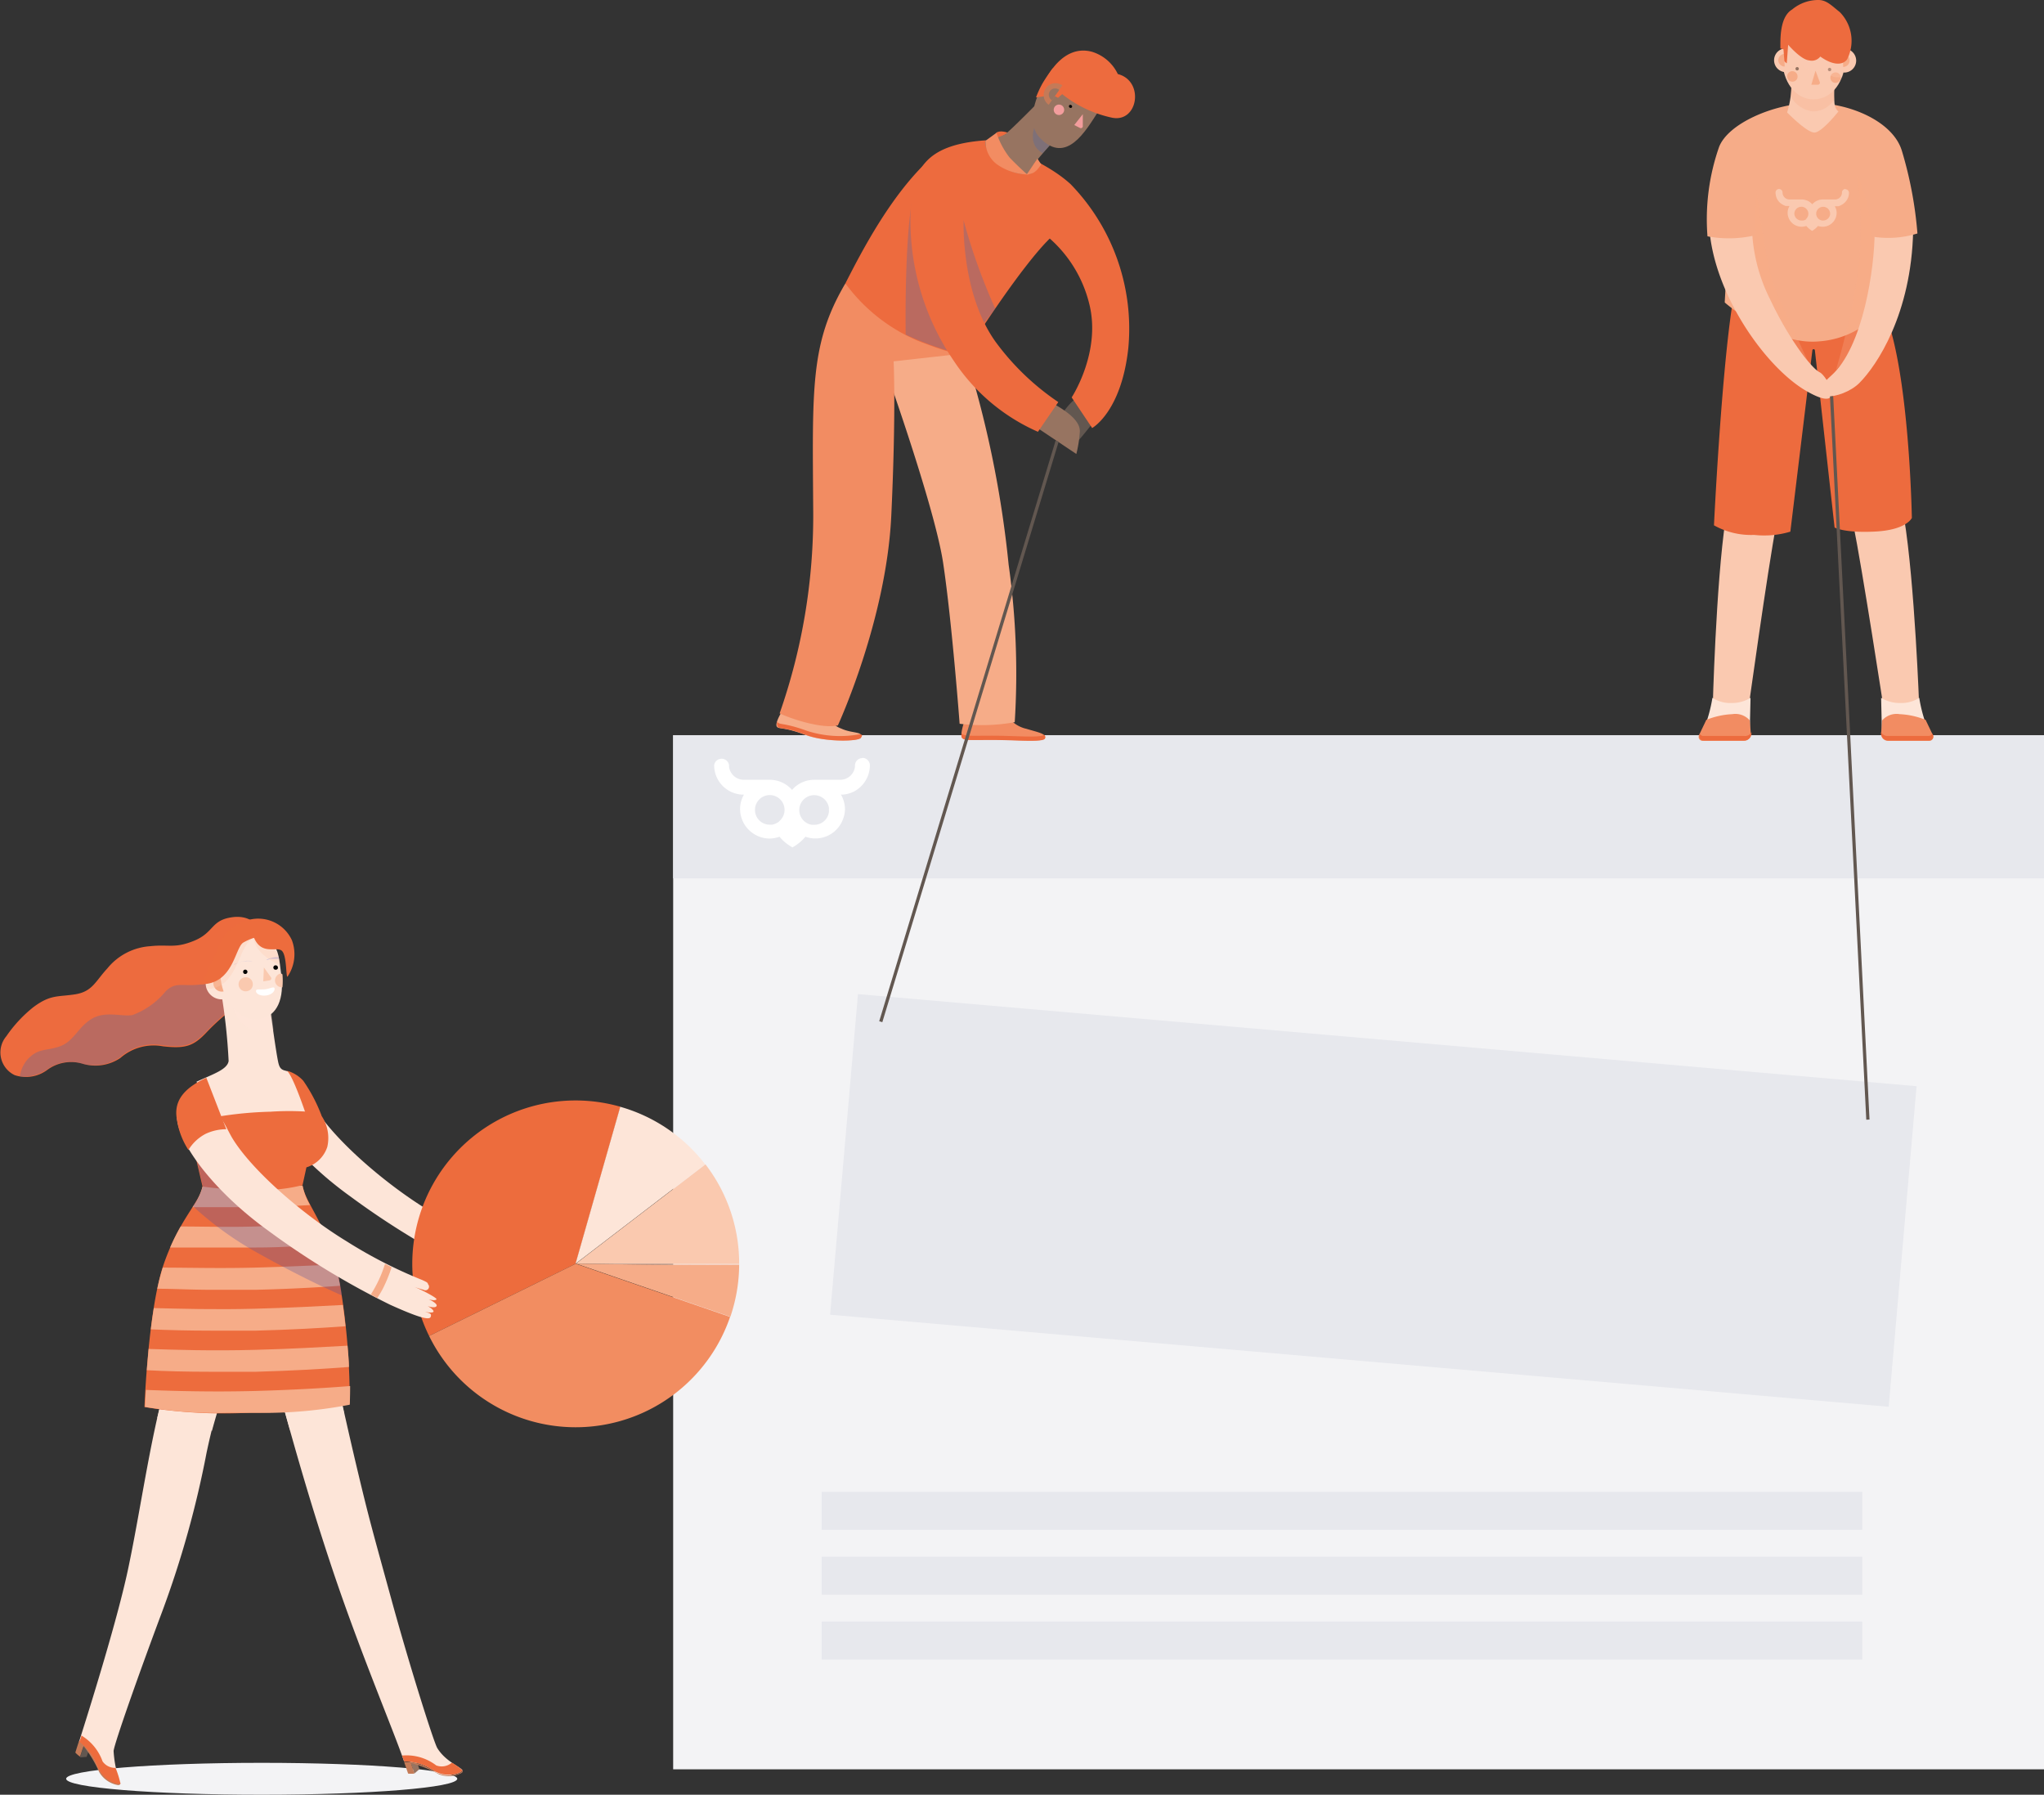 <svg xmlns="http://www.w3.org/2000/svg" viewBox="0 0 157.62 138.37"><rect x="0" y="0" width="157.62" height="138.37" fill="#333333" stroke="none"/><defs><style>.cls-1{isolation:isolate;}.cls-2{fill:#f3f3f5;}.cls-3{fill:#e7e8ed;}.cls-4{fill:#fff;}.cls-19,.cls-5{fill:none;stroke-miterlimit:10;}.cls-5{stroke:#e7e8ed;}.cls-11,.cls-16,.cls-17,.cls-20,.cls-21,.cls-23,.cls-26,.cls-27,.cls-5{mix-blend-mode:multiply;}.cls-6{fill:#625750;}.cls-7{fill:#977461;}.cls-8{fill:#ed6b3e;}.cls-9{fill:#f28c62;}.cls-10,.cls-16{fill:#f6ac88;}.cls-11{fill:#4367af;}.cls-11,.cls-16,.cls-17,.cls-20,.cls-23,.cls-27{opacity:0.3;}.cls-12{fill:#010101;}.cls-13{fill:#f39d9d;}.cls-14{fill:#c47a58;}.cls-15,.cls-17{fill:#fac9b0;}.cls-18,.cls-20,.cls-26{fill:#fde5d8;}.cls-19{stroke:#625750;stroke-width:0.25px;}.cls-21{fill:#c3b9dc;}.cls-22,.cls-23{fill:#fac9af;}.cls-24{fill:#ed6c3d;}.cls-25{fill:#c57b57;}.cls-27{fill:#504f9d;}.cls-28{fill:#f5d0c0;}.cls-29{fill:#f28d61;}</style></defs><g class="cls-1"><g id="Capa_2" data-name="Capa 2"><g id="Capa_1-2" data-name="Capa 1"><rect class="cls-2" x="51.91" y="56.68" width="105.71" height="79.73"/><rect class="cls-3" x="51.91" y="56.68" width="105.71" height="11.04"/><path class="cls-4" d="M66.5,58.45a.57.57,0,0,0-.57.57h0v.1a1.15,1.15,0,0,1-1.14,1h-2a2.24,2.24,0,0,0-1.71.78,2.55,2.55,0,0,0-.43-.38,2.29,2.29,0,0,0-1.29-.4h-2a1.15,1.15,0,0,1-1.14-1V59a.58.58,0,0,0-1.15,0,2.3,2.3,0,0,0,.31,1.14v0a2.31,2.31,0,0,0,.86.84,2.25,2.25,0,0,0,.53.21,1.85,1.85,0,0,0,.41.07h.19a2.21,2.21,0,0,0-.3,1.1v0a2.29,2.29,0,0,0,2.28,2.29,2.43,2.43,0,0,0,.76-.14,3.43,3.43,0,0,0,1,.82,3.54,3.54,0,0,0,1-.82,2.27,2.27,0,0,0,2.91-1.39,2.18,2.18,0,0,0,.14-.76v0a2.33,2.33,0,0,0-.31-1.1H65a1.85,1.85,0,0,0,.41-.07A2.25,2.25,0,0,0,65.9,61a2.31,2.31,0,0,0,.86-.84v0A2.27,2.27,0,0,0,67.08,59a.58.58,0,0,0-.57-.57Zm-6.42,4.89a1.34,1.34,0,0,1-.53.24h-.19a1.13,1.13,0,0,1-1.14-1.11v-.06a1.14,1.14,0,1,1,1.85.92Zm3.85-.86a1.13,1.13,0,0,1-1.14,1.11H62.6a1.15,1.15,0,1,1,1.32-1.32.86.86,0,0,1,0,.16v.06Z"/><rect class="cls-3" x="63.36" y="115.02" width="80.25" height="2.93"/><rect class="cls-3" x="63.36" y="120.02" width="80.25" height="2.93"/><rect class="cls-3" x="63.36" y="125.02" width="80.25" height="2.93"/><rect class="cls-3" x="64.93" y="80.15" width="81.94" height="24.81" transform="translate(8.42 -8.83) rotate(4.97)"/><polyline class="cls-5" points="67.92 91.25 71.6 88.3 75.98 97.16 87.53 84.16 90.21 90.66 96.71 88.3 100.84 87.56 103.48 92.56 110.89 99.08"/><path class="cls-6" d="M82.87,30.79a4.9,4.9,0,0,0-1.15,1.46,17.72,17.72,0,0,0,1.15,2c.09,0,1-1.12,1.48-1.74Z"/><path class="cls-7" d="M81.19,31.1c1,.56,2.11,1.31,2.08,2.17A9.48,9.48,0,0,1,83,35L79.86,32.9Z"/><path class="cls-8" d="M76.82,10.24c.31-.24.92,0,.92,0l-.82.48Z"/><path class="cls-9" d="M74.34,55.69s-.31.9-.16,1.15.47.19,2.36.19,4,.21,4.06-.13-.52-.43-1.45-.71a2.41,2.41,0,0,1-1.24-.71Z"/><path class="cls-8" d="M80.52,56.66c-.36.24-2.26.06-4,.06s-2.2.06-2.36-.19v0a.55.55,0,0,0,0,.33c.16.25.47.19,2.36.19s4,.21,4.06-.13A.21.21,0,0,0,80.52,56.66Z"/><path class="cls-10" d="M60.25,54.93s-.48.79-.36,1.06.48,0,2.26.69c1.46.54,4,.49,4.18.21.33-.52-.58-.31-1.46-.72a1.82,1.82,0,0,1-1.06-1Z"/><path class="cls-8" d="M66.34,56.6a8.28,8.28,0,0,1-4.13-.26c-1.78-.65-2.14-.43-2.26-.69a.17.17,0,0,1,0-.07.63.63,0,0,0,0,.41c.12.26.48,0,2.26.69,1.46.54,4,.49,4.18.21S66.41,56.66,66.34,56.6Z"/><path class="cls-10" d="M74.31,26.85a81.17,81.17,0,0,1,3.47,16.69,60.06,60.06,0,0,1,.47,12.14A14.22,14.22,0,0,1,74,55.8s-.59-7.86-1.27-12.39-4.84-16.06-4.84-16.06Z"/><path class="cls-9" d="M65.19,21.85c-2.73,4.63-2.54,8.13-2.48,17.53A46.15,46.15,0,0,1,60.12,55c.9.43,3.28,1.21,4.49.93,0,0,3.74-8.1,4.12-16.17s.18-11.9.18-11.9L74,27.29Z"/><path class="cls-8" d="M71.77,12.2c-3,2.74-5.23,7-6.58,9.65a13.44,13.44,0,0,0,5.58,4.42c3.54,1.39,3.68,1,3.68,1s4.32-6.88,6.7-9.07a7.3,7.3,0,0,0-4.47-3.81A21.07,21.07,0,0,1,71.77,12.2Z"/><path class="cls-11" d="M70.59,14.4c-.89,2.7-.75,11.4-.75,11.4A24.1,24.1,0,0,0,74,27.29l2.75-3.49A45.44,45.44,0,0,1,74.31,17C73.66,14.13,70.59,14.4,70.59,14.4Z"/><path class="cls-8" d="M76,10.82c-4.74.33-5.64,2.32-5.78,5.49a19.17,19.17,0,0,0,3.35,11.54,15,15,0,0,0,6.47,5.44L81.61,31a19.49,19.49,0,0,1-4.84-4.65C74.08,22.59,74.31,17,74.31,17l6.08.93A9.85,9.85,0,0,1,84,23.44c.93,3.72-1.36,7.2-1.36,7.2L84.22,33s2.26-1.24,2.79-6.18A16,16,0,0,0,82.56,14.2C80.26,12.09,76,10.82,76,10.82Z"/><path class="cls-7" d="M79.6,13.36a1,1,0,0,1,.16-.76A31.13,31.13,0,0,1,82.7,9.45l-2.21-2S78,10,77.49,10.37a6.9,6.9,0,0,1-1.51.48C75.81,11.73,77.62,13.8,79.6,13.36Z"/><path class="cls-11" d="M80.11,11.6a1.94,1.94,0,0,0,.29.21C81.22,10.89,82,10,82,10L80.39,8.66C79.58,9.73,79.35,10.94,80.11,11.6Z"/><path class="cls-7" d="M80.68,6.08c-.76,1.18-1.66,3.42-.44,4.6,2,2,3.46-.54,4.49-2.15Z"/><path class="cls-8" d="M80.68,6.08a9.27,9.27,0,0,0,5.1,3c2,.37,2.47-2.85.42-3.37a3.26,3.26,0,0,0-2-1.72C81.91,3.38,80.68,6.08,80.68,6.08Z"/><path class="cls-8" d="M79.89,7.51l.74-.1.78-1-.22-1.16a13.08,13.08,0,0,0-.8,1.18A8.09,8.09,0,0,0,79.89,7.51Z"/><polygon class="cls-8" points="81.68 6.93 81.32 7.41 81.59 7.54 82.05 7.13 81.68 6.93"/><path class="cls-12" d="M82.67,8.26a.13.13,0,0,1-.22-.14.13.13,0,0,1,.18,0A.14.14,0,0,1,82.67,8.26Z"/><path class="cls-13" d="M82,8.68a.4.4,0,1,1-.68-.43.4.4,0,0,1,.68.43Z"/><path class="cls-13" d="M83.5,8.8v.93a.15.15,0,0,1-.21.14l-.45-.23Z"/><path class="cls-14" d="M80.87,8.08a.92.92,0,0,1-.22-1.28.91.91,0,0,1,1.27-.22Z"/><path class="cls-7" d="M81.12,7.73a.49.49,0,1,1,.56-.8Z"/><path class="cls-9" d="M76,10.85l.84-.61a6.45,6.45,0,0,0,1,1.89c.58.62,1.37,1.32,1.37,1.32a4.29,4.29,0,0,1-2.37-.81A2.18,2.18,0,0,1,76,10.85Z"/><path class="cls-9" d="M79.17,13.46,80,12.23l.29.44s-.32.57-.72.7S79.17,13.46,79.17,13.46Z"/><path class="cls-15" d="M133.07,40c-.76,5.1-1,14.66-1,14.66l2.71.3s1.52-11,2.21-14.62Z"/><path class="cls-15" d="M146.83,39.91C147.66,45,148,54.56,148,54.56l-2.7.34s-1.68-11-2.41-14.59Z"/><path class="cls-8" d="M133.6,23.38c-.87,5.52-1.43,17.12-1.43,17.12a5.84,5.84,0,0,0,3.1.74,7,7,0,0,0,2.79-.25l1.7-14a.1.1,0,0,1,.19,0l1.52,13.68s.75.44,3.16.31,2.8-1.05,2.8-1.05-.19-11.29-2.11-15.88Z"/><path class="cls-10" d="M134.14,13.38A78.33,78.33,0,0,0,133,23.32s3.76,3.32,7.25,3a6.88,6.88,0,0,0,5.09-2.79L144,12.22Z"/><path class="cls-16" d="M135.37,13.8a66.94,66.94,0,0,0,1.28,7.86c.4,1.07,2.74,6.14,2.74,6.14s-4.14-5.16-4.53-6.91S135.37,13.8,135.37,13.8Z"/><path class="cls-16" d="M143.18,13.31s2.14,3.56,2,5.4a28.15,28.15,0,0,1-1.37,6.65,13.41,13.41,0,0,1-2.23,3.16,58.78,58.78,0,0,0,1.72-7.7A30.68,30.68,0,0,0,143.18,13.31Z"/><path class="cls-15" d="M131.81,17.57c.36,5.13,4.35,10.78,7.51,12.59s1.61-1.16,1-1.46-2.34-2.48-3.83-5.64a13,13,0,0,1-1.39-5.54Z"/><path class="cls-15" d="M144.56,17.85c0,2.83-.89,8.93-3.35,11.11s.84,1.91,2.18.56,4-5.3,4.14-11.72Z"/><path class="cls-10" d="M132.56,11.34c.7-1.83,4.23-3.35,7.11-3.4s6.33,1.4,7,3.72A30.37,30.37,0,0,1,147.86,18a7.6,7.6,0,0,1-3.49.24,14.25,14.25,0,0,0-1.25-5h-7.45a23.66,23.66,0,0,0-.28,4.89,8.92,8.92,0,0,1-3.72.09A16.89,16.89,0,0,1,132.56,11.34Z"/><path class="cls-15" d="M138.14,6.45a7.25,7.25,0,0,1-.33,2.22s1.52,1.55,2.1,1.55,1.86-1.63,1.86-1.63-.27-.15-.31-.69a10,10,0,0,1,0-1.29Z"/><path class="cls-16" d="M141.44,7.68a13.8,13.8,0,0,1,.17-2.55h-3.39s0,1.09-.13,2.29a2.24,2.24,0,0,0,1.71,1.17A1.94,1.94,0,0,0,141.44,7.68Z"/><path class="cls-15" d="M142.28,4.54c0,1.73-1,3.11-2.42,3.12s-2.42-1.39-2.42-3.12,1.08-3.11,2.42-3.11S142.28,2.82,142.28,4.54Z"/><path class="cls-7" d="M138.68,5.39a.13.13,0,1,1,0-.18A.13.13,0,0,1,138.68,5.39Z"/><path class="cls-7" d="M141.18,5.45a.13.13,0,1,1,0-.18A.13.13,0,0,1,141.18,5.45Z"/><path class="cls-10" d="M138.56,6.11a.4.4,0,0,1-.56.12.4.4,0,0,1,.43-.68A.42.42,0,0,1,138.56,6.11Z"/><path class="cls-10" d="M141.89,6.2a.41.41,0,0,1-.56.13.41.41,0,0,1-.12-.56.4.4,0,0,1,.68.43Z"/><path class="cls-10" d="M140,5.45l.33.88a.15.15,0,0,1-.15.2l-.5,0Z"/><path class="cls-15" d="M137.63,5.56a.92.92,0,0,1,0-1.83Z"/><path class="cls-10" d="M137.62,5.13a.5.5,0,0,1-.49-.48.49.49,0,0,1,.48-.49Z"/><path class="cls-17" d="M137.89,3.47a3.32,3.32,0,0,0,1.81,2,.83.83,0,0,0,.79-.21s.56.66,1.06.69.51,0,.51,0a7.9,7.9,0,0,0,.34-1.52C142.43,3.85,137.89,3.47,137.89,3.47Z"/><path class="cls-15" d="M142.12,5.59a.92.92,0,1,0,0-1.83Z"/><path class="cls-10" d="M142.13,5.16a.49.49,0,1,0,0-1Z"/><path class="cls-8" d="M140.37,4.36c.95.68,1.7.69,2.06.23a3.15,3.15,0,0,0-.56-3.66c-.63-.5-1-.91-1.61-.93a3.14,3.14,0,0,0-2.06.73c-1,.59-.9,2.4-.91,3l.24.07.07.91s.17.2.18.16.11-1.42.11-1.42,1,1.17,1.64,1.21A.83.83,0,0,0,140.37,4.36Z"/><path class="cls-18" d="M132.05,53.8a2.51,2.51,0,0,0,1.45.4,2.73,2.73,0,0,0,1.49-.4l-.06,2.61-3.57-.13A11.27,11.27,0,0,0,132.05,53.8Z"/><path class="cls-9" d="M131.58,55.5a6.11,6.11,0,0,1,2-.44,1.48,1.48,0,0,1,1.35.48l.08,1a.54.54,0,0,1-.53.58H131.3a.31.31,0,0,1-.28-.45Z"/><path class="cls-8" d="M134.52,56.74h-3.17a.3.3,0,0,1-.28-.19l0,.09a.31.31,0,0,0,.28.45h3.18a.54.54,0,0,0,.53-.58v-.07A.53.53,0,0,1,134.52,56.74Z"/><path class="cls-18" d="M148,53.8a2.51,2.51,0,0,1-1.45.4,2.73,2.73,0,0,1-1.49-.4l.06,2.61,3.57-.13A11.27,11.27,0,0,1,148,53.8Z"/><path class="cls-9" d="M148.49,55.5a6.11,6.11,0,0,0-2-.44,1.48,1.48,0,0,0-1.35.48l-.08,1a.54.54,0,0,0,.53.58h3.18a.31.31,0,0,0,.28-.45Z"/><path class="cls-8" d="M145.54,56.74h3.18a.3.3,0,0,0,.28-.19l.05.09a.31.31,0,0,1-.28.45h-3.18a.54.54,0,0,1-.53-.58v-.07A.53.53,0,0,0,145.54,56.74Z"/><path class="cls-15" d="M142.31,14.57a.27.27,0,0,0-.27.27h0s0,0,0,.05a.54.54,0,0,1-.54.49h-.94a1.07,1.07,0,0,0-.81.37,1.12,1.12,0,0,0-.2-.18,1.1,1.1,0,0,0-.61-.19H138a.54.54,0,0,1-.54-.49v-.05a.28.28,0,0,0-.27-.27.27.27,0,0,0-.27.27,1.11,1.11,0,0,0,.14.54h0a1,1,0,0,0,.4.39,1.12,1.12,0,0,0,.25.11l.2,0H138a1,1,0,0,0-.15.52v0a1.08,1.08,0,0,0,1.08,1.08,1.09,1.09,0,0,0,.36-.06,1.82,1.82,0,0,0,.45.38,1.65,1.65,0,0,0,.45-.38,1.08,1.08,0,0,0,1.44-1v0a1.07,1.07,0,0,0-.14-.52h.09l.19,0a1.12,1.12,0,0,0,.25-.11,1.1,1.1,0,0,0,.41-.39h0a1,1,0,0,0,.15-.54.28.28,0,0,0-.27-.27Zm-3,2.31A.47.47,0,0,1,139,17h-.09a.54.54,0,0,1-.54-.53h0a.54.54,0,1,1,.88.43Zm1.82-.41a.54.54,0,0,1-.54.53h-.09a.54.54,0,0,1-.44-.62.54.54,0,0,1,1.06,0,.22.22,0,0,1,0,.08h0Z"/><line class="cls-19" x1="81.52" y1="34.01" x2="67.92" y2="78.77"/><line class="cls-19" x1="141.24" y1="30.55" x2="144.04" y2="86.32"/><ellipse class="cls-2" cx="20.18" cy="137.14" rx="15.08" ry="1.23"/><path class="cls-2" d="M51.91,108.24v0Z"/><path class="cls-8" d="M1.13,82.89a1.94,1.94,0,0,1-.64-3,10.31,10.31,0,0,1,2.07-2.23c1.33-1,1.89-.79,3.23-1s1.56-1,2.49-2a4.65,4.65,0,0,1,3.3-1.71c1.47-.16,1.89.2,3.41-.43s1.27-1.57,2.89-1.8c1.95-.28,2.7,1.37,2.63,2.91s-3.13,4.6-3.13,4.6a17.34,17.34,0,0,0-1.47,1.38c-1,1.06-1.63,1.25-3.34,1.06a3.9,3.9,0,0,0-3.29.9A3.45,3.45,0,0,1,6.33,82a3.1,3.1,0,0,0-2.73.52A2.75,2.75,0,0,1,1.13,82.89Z"/><path class="cls-11" d="M19.26,74.41l-3.39,1.43c-1.74.32-2.22-.25-3.09.58a6,6,0,0,1-2.57,1.84c-.84.14-2.11-.35-3.17.31S5.69,80.3,4.59,80.68s-1.62.1-2.47,1A2.57,2.57,0,0,0,1.53,83a3.28,3.28,0,0,0,2.07-.53A3.1,3.1,0,0,1,6.33,82a3.45,3.45,0,0,0,2.95-.51,3.9,3.9,0,0,1,3.29-.9c1.71.19,2.3,0,3.34-1.06a17.34,17.34,0,0,1,1.47-1.38,22.23,22.23,0,0,0,2.24-2.64Z"/><path class="cls-18" d="M18.33,75.64a1.24,1.24,0,1,1-1.39-1.06A1.24,1.24,0,0,1,18.33,75.64Z"/><path class="cls-10" d="M17.75,75.71a.65.65,0,1,1-1.29.18.64.64,0,0,1,.56-.73A.65.65,0,0,1,17.75,75.71Z"/><path class="cls-18" d="M20.94,86.32a18.41,18.41,0,0,1,3,.2,7.89,7.89,0,0,0,0-1.88,3.15,3.15,0,0,0-.67-1.21,2.2,2.2,0,0,0-1.25-.88c-.29-.07-.45-.17-.55-.59-.2-.82-.79-5.3-.79-5.3l-3.6,0a45,45,0,0,1,.55,5.14c-.1.66-1.18,1-2.48,1.6A5.48,5.48,0,0,1,16,87.12C17.49,86,19.36,86.35,20.94,86.32Z"/><path class="cls-20" d="M19.56,79.43a4.59,4.59,0,0,0,1.53,0c-.16-1.41-.37-2.74-.37-2.74l-2.93,0C17.89,78.12,18.6,79.23,19.56,79.43Z"/><path class="cls-18" d="M21.69,75.17c.23,1.72-.25,3.21-1.74,3.41-1.27.17-2.56-1.07-2.88-2.78s.15-3.21,1.91-3.45C21.51,72,21.46,73.44,21.69,75.17Z"/><path class="cls-21" d="M18.06,74.39a1.83,1.83,0,0,1,.69-.28,2,2,0,0,1,.74,0,.05.05,0,0,1,0,0s0,0,0,0h0a3.35,3.35,0,0,0-.71,0,2,2,0,0,0-.35.09,2.92,2.92,0,0,0-.34.13h0s0,0,0,0S18.05,74.4,18.06,74.39Z"/><path class="cls-21" d="M21.5,73.8h-.25a1.82,1.82,0,0,0-.72.21s0,0,0,0a0,0,0,0,0,0,0h0c.12,0,.23-.07.35-.09l.36,0h.25A.34.34,0,0,1,21.5,73.8Z"/><path class="cls-12" d="M19.08,74.9a.17.17,0,0,1-.14.19.16.16,0,0,1-.19-.15.16.16,0,0,1,.14-.18A.17.17,0,0,1,19.08,74.9Z"/><path class="cls-12" d="M21.43,74.58a.15.15,0,0,1-.14.18.17.17,0,1,1,0-.33A.16.16,0,0,1,21.43,74.58Z"/><path class="cls-22" d="M21.68,75.05h0a.55.55,0,0,0-.47.61.54.54,0,0,0,.57.46,5.18,5.18,0,0,0,0-1Z"/><path class="cls-22" d="M19.49,75.81a.53.53,0,0,1-.46.61.54.54,0,1,1-.14-1.07A.53.53,0,0,1,19.49,75.81Z"/><path class="cls-23" d="M20.3,73.6a5.2,5.2,0,0,0,1.29.81,2.43,2.43,0,0,0-1.83-2.25l-2.13.74-1.79,2.67.1.67c2.47,0,2.39-3.44,3.6-3.88A2.37,2.37,0,0,0,20.3,73.6Z"/><path class="cls-22" d="M20.35,74.59l.54.75a.15.15,0,0,1-.09.24l-.5.08Z"/><path class="cls-4" d="M21.18,76.23c0,.24-.27.47-.66.52s-.75-.09-.78-.32.32-.11.72-.16S21.15,76,21.18,76.23Z"/><path class="cls-24" d="M22.51,72.49a2.86,2.86,0,0,0-3.29-1.58,3.44,3.44,0,0,0-2.08,1.49l-1.61,3.48c2.47,0,2.58-2.81,3.23-3.21a4.56,4.56,0,0,1,.83-.37c.58,1.37,1.74.65,2.14,1s.31,2.06.44,2A3.07,3.07,0,0,0,22.51,72.49Z"/><path class="cls-18" d="M20,83.29c-.11,2.2,3,6.07,7,8.94A62.08,62.08,0,0,0,36.48,98c2,.9,3,1.23,3.11.92.07-.15-.17-.28-.44-.39.28.07.57.09.64,0s-.18-.31-.45-.44c.29.09.61.14.69,0s-.26-.39-.61-.53c.28.07.55.1.61,0s-1.38-.85-1.84-1c.21.08.63.22.84.27a.28.28,0,0,0,.32-.2c0-.09-.08-.14-.43-.3a35.28,35.28,0,0,1-5.85-3c-3.51-2.14-7.41-5.59-8.83-8-.2-.34-.53-1-.72-1.29C22.52,83.15,20.15,81,20,83.29Z"/><path class="cls-20" d="M24.8,86.57a9.47,9.47,0,0,1,.7,4.5s-1.52-1.34-2-1.87S24.8,86.57,24.8,86.57Z"/><polygon class="cls-7" points="32.09 135.63 31.63 135.78 31.95 136.74 32.34 136.4 32.09 135.63"/><path class="cls-18" d="M35.67,136.5a1.06,1.06,0,0,1-.44.25,2.34,2.34,0,0,1-1.92-.32,4,4,0,0,0-2.15-.63c-.86-2.5-3.4-8.46-5.52-14.79-1.65-4.94-2.75-8.81-4-13.31L25.9,106s.8,3.72,1.68,7.41,1.14,4.58,2.58,9.82c1.39,5.09,3.29,11.1,3.56,11.54C34.37,135.83,35.52,136.21,35.67,136.5Z"/><path class="cls-25" d="M35.54,136.72a2.1,2.1,0,0,1-1.7.07,9.41,9.41,0,0,0-2.15-.87c.06.23.15.45.26.82a2.33,2.33,0,0,1-.48,0s-.11-.33-.31-.9a4,4,0,0,1,2.15.63,2.34,2.34,0,0,0,1.92.32,1.06,1.06,0,0,0,.44-.25C35.71,136.58,35.67,136.65,35.54,136.72Z"/><polygon class="cls-6" points="6.94 134.68 6.48 134.53 6.17 135.49 6.68 135.45 6.94 134.68"/><path class="cls-18" d="M9.29,137.52a.94.94,0,0,1-.51-.06,2.39,2.39,0,0,1-1.34-1.4,4,4,0,0,0-1.34-1.79c.8-2.52,3.05-9.69,3.84-13.6,1-4.79,1.78-10.72,3.18-15.1l4.24,1.08A51.47,51.47,0,0,0,15.93,112a76.17,76.17,0,0,1-3.42,12.24C10.67,129.15,8.8,134.47,8.76,135A8.63,8.63,0,0,0,9.29,137.52Z"/><path class="cls-26" d="M22.36,110.24a6.19,6.19,0,0,1,1.83-1.12,5.17,5.17,0,0,1,2.33-.23c-.46-2-.78-3.53-.78-3.53L21.45,107Z"/><path class="cls-26" d="M17.28,107.23,13,106.15c-.32,1-.6,2.06-.87,3.17a6.53,6.53,0,0,1,3.14.42,4.43,4.43,0,0,1,1.07.58C16.89,108.33,17.28,107.23,17.28,107.23Z"/><path class="cls-25" d="M9.06,137.62a2.07,2.07,0,0,1-1.41-1,9.34,9.34,0,0,0-1.2-2c-.09.21-.15.44-.28.81a2,2,0,0,1-.36-.31s.1-.34.29-.91a4,4,0,0,1,1.34,1.79,2.39,2.39,0,0,0,1.34,1.4.94.94,0,0,0,.51.06C9.27,137.61,9.2,137.64,9.06,137.62Z"/><path class="cls-24" d="M15.62,91.48c-.21,1.21-1.8,2.52-3,6s-1.48,11-1.48,11a38.1,38.1,0,0,0,8.24.43,39.76,39.76,0,0,0,7.59-.68,54.13,54.13,0,0,0-.64-8.5c-.74-5.07-2.77-6.78-3-8.35Z"/><path class="cls-10" d="M19.66,104.07c-3.33.09-6.06,0-8.2-.07-.05.58-.1,1.13-.14,1.64,1.43.08,3.09.12,5,.12,1.06,0,2.19,0,3.4,0,2.88-.08,5.26-.22,7.19-.37,0-.49-.06-1-.11-1.64C24.82,103.86,22.45,104,19.66,104.07Z"/><path class="cls-10" d="M19.66,100.9c-3.12.08-5.73,0-7.8-.05-.09.54-.16,1.09-.23,1.64,1.36.06,2.92.1,4.68.1,1.06,0,2.19,0,3.4,0,2.75-.07,5.05-.2,6.93-.34-.05-.52-.12-1.07-.2-1.64C24.55,100.71,22.29,100.83,19.66,100.9Z"/><path class="cls-10" d="M19.66,97.73c-2.79.07-5.16,0-7.11,0a16.69,16.69,0,0,0-.42,1.63c1.24,0,2.63.08,4.18.08,1.06,0,2.19,0,3.4,0,2.55-.06,4.71-.18,6.51-.31-.1-.59-.23-1.13-.36-1.63C24.09,97.56,22,97.67,19.66,97.73Z"/><path class="cls-10" d="M19.66,94.56c-2.16.06-4.07,0-5.73,0a16.26,16.26,0,0,0-.81,1.62c1,0,2,0,3.19,0s2.19,0,3.4,0c2.17,0,4.05-.15,5.68-.25-.23-.61-.47-1.14-.7-1.61C23.2,94.43,21.52,94.51,19.66,94.56Z"/><path class="cls-10" d="M15.62,91.48a4.74,4.74,0,0,1-.77,1.59h1.46c1.06,0,2.19,0,3.4,0,1.54,0,2.94-.1,4.2-.16a4.93,4.93,0,0,1-.58-1.5Z"/><path class="cls-10" d="M27,106.86c-2,.16-4.43.3-7.3.38-3.46.09-6.28,0-8.45-.08-.05.8-.07,1.31-.07,1.31a33.6,33.6,0,0,0,6.38.46l2.19,0,1,0a35,35,0,0,0,6.22-.63S27,107.73,27,106.86Z"/><path class="cls-24" d="M22.12,82.55c.46.34,1.44,3.27,1.44,3.27l1.24.2a12.37,12.37,0,0,0-1.41-2.69A2.64,2.64,0,0,0,22.12,82.55Z"/><path class="cls-24" d="M14.9,88.41l.68-2.09a29.3,29.3,0,0,1,5.28-.61,21.13,21.13,0,0,1,3.76.08,3.08,3.08,0,0,1,.62,2.63A2.44,2.44,0,0,1,23.63,90l-.3,1.37a12.23,12.23,0,0,1-3.91.34,23.76,23.76,0,0,1-3.8-.23Z"/><path class="cls-24" d="M8.78,137.46a.94.94,0,0,0,.51.06,7.07,7.07,0,0,0-.38-1.22,1.18,1.18,0,0,1-1-.5,3.81,3.81,0,0,0-1.64-2c0,.18-.11.34-.15.49a4,4,0,0,1,1.34,1.79A2.39,2.39,0,0,0,8.78,137.46Z"/><path class="cls-24" d="M35.23,136.75a1.06,1.06,0,0,0,.44-.25,3.74,3.74,0,0,0-.83-.6,1.2,1.2,0,0,1-1.2.21,3.76,3.76,0,0,0-2.64-.76c.06.16.12.31.16.45a4,4,0,0,1,2.15.63A2.34,2.34,0,0,0,35.23,136.75Z"/><path class="cls-27" d="M19.69,96.5c2.51,1.41,4.78,2.54,6.66,3.37a.77.77,0,0,1,0-.15,20.2,20.2,0,0,0-.69-3C22,94.93,17.81,92,16.17,89.78c-.23-.31-.63-.9-.85-1.21l-.39-.24,0,.08.72,3.07A4.75,4.75,0,0,1,14.88,93,26.17,26.17,0,0,0,19.69,96.5Z"/><path class="cls-24" d="M47.85,85.33,44.4,97.43,33.09,103A12.59,12.59,0,0,1,47.85,85.33Z"/><path class="cls-28" d="M44.4,97.43H57v.09C52.92,97.57,44.4,97.43,44.4,97.43Z"/><path class="cls-18" d="M54.38,89.77l-10,7.66,3.45-12.1A12.6,12.6,0,0,1,54.38,89.77Z"/><path class="cls-22" d="M57,97.43H44.4l10-7.66A12.53,12.53,0,0,1,57,97.43Z"/><path class="cls-10" d="M57,97.52a12.64,12.64,0,0,1-.68,4l-11.9-4.1S52.92,97.57,57,97.52Z"/><path class="cls-29" d="M56.3,101.53A12.59,12.59,0,0,1,33.09,103L44.4,97.43Z"/><path class="cls-18" d="M13.64,85.85c-.11,2.2,2.95,6.07,7,9a61.47,61.47,0,0,0,9.46,5.75c2,.9,3,1.23,3.11.93s-.16-.29-.43-.39c.28.06.57.08.64,0s-.18-.32-.45-.44c.29.09.6.14.69,0s-.26-.38-.61-.53c.27.08.55.11.61,0s-1.39-.86-1.85-1c.22.08.63.22.85.27A.28.28,0,0,0,33,99c0-.1-.08-.15-.43-.31a36,36,0,0,1-5.86-3c-3.51-2.14-7.41-5.6-8.83-8-.19-.33-.52-1-.71-1.29C16.12,85.72,13.76,83.51,13.64,85.85Z"/><path class="cls-10" d="M29.69,97.44a9.71,9.71,0,0,1-1.1,2.37l.5.27a8,8,0,0,0,.44-.74,11.62,11.62,0,0,0,.67-1.64Z"/><path class="cls-24" d="M15.91,83.09c-1.41.67-2.51,1.55-2.29,3.09a5.93,5.93,0,0,0,.91,2.48,3.39,3.39,0,0,1,1.32-1.24,3.77,3.77,0,0,1,1.6-.36Z"/></g></g></g></svg>